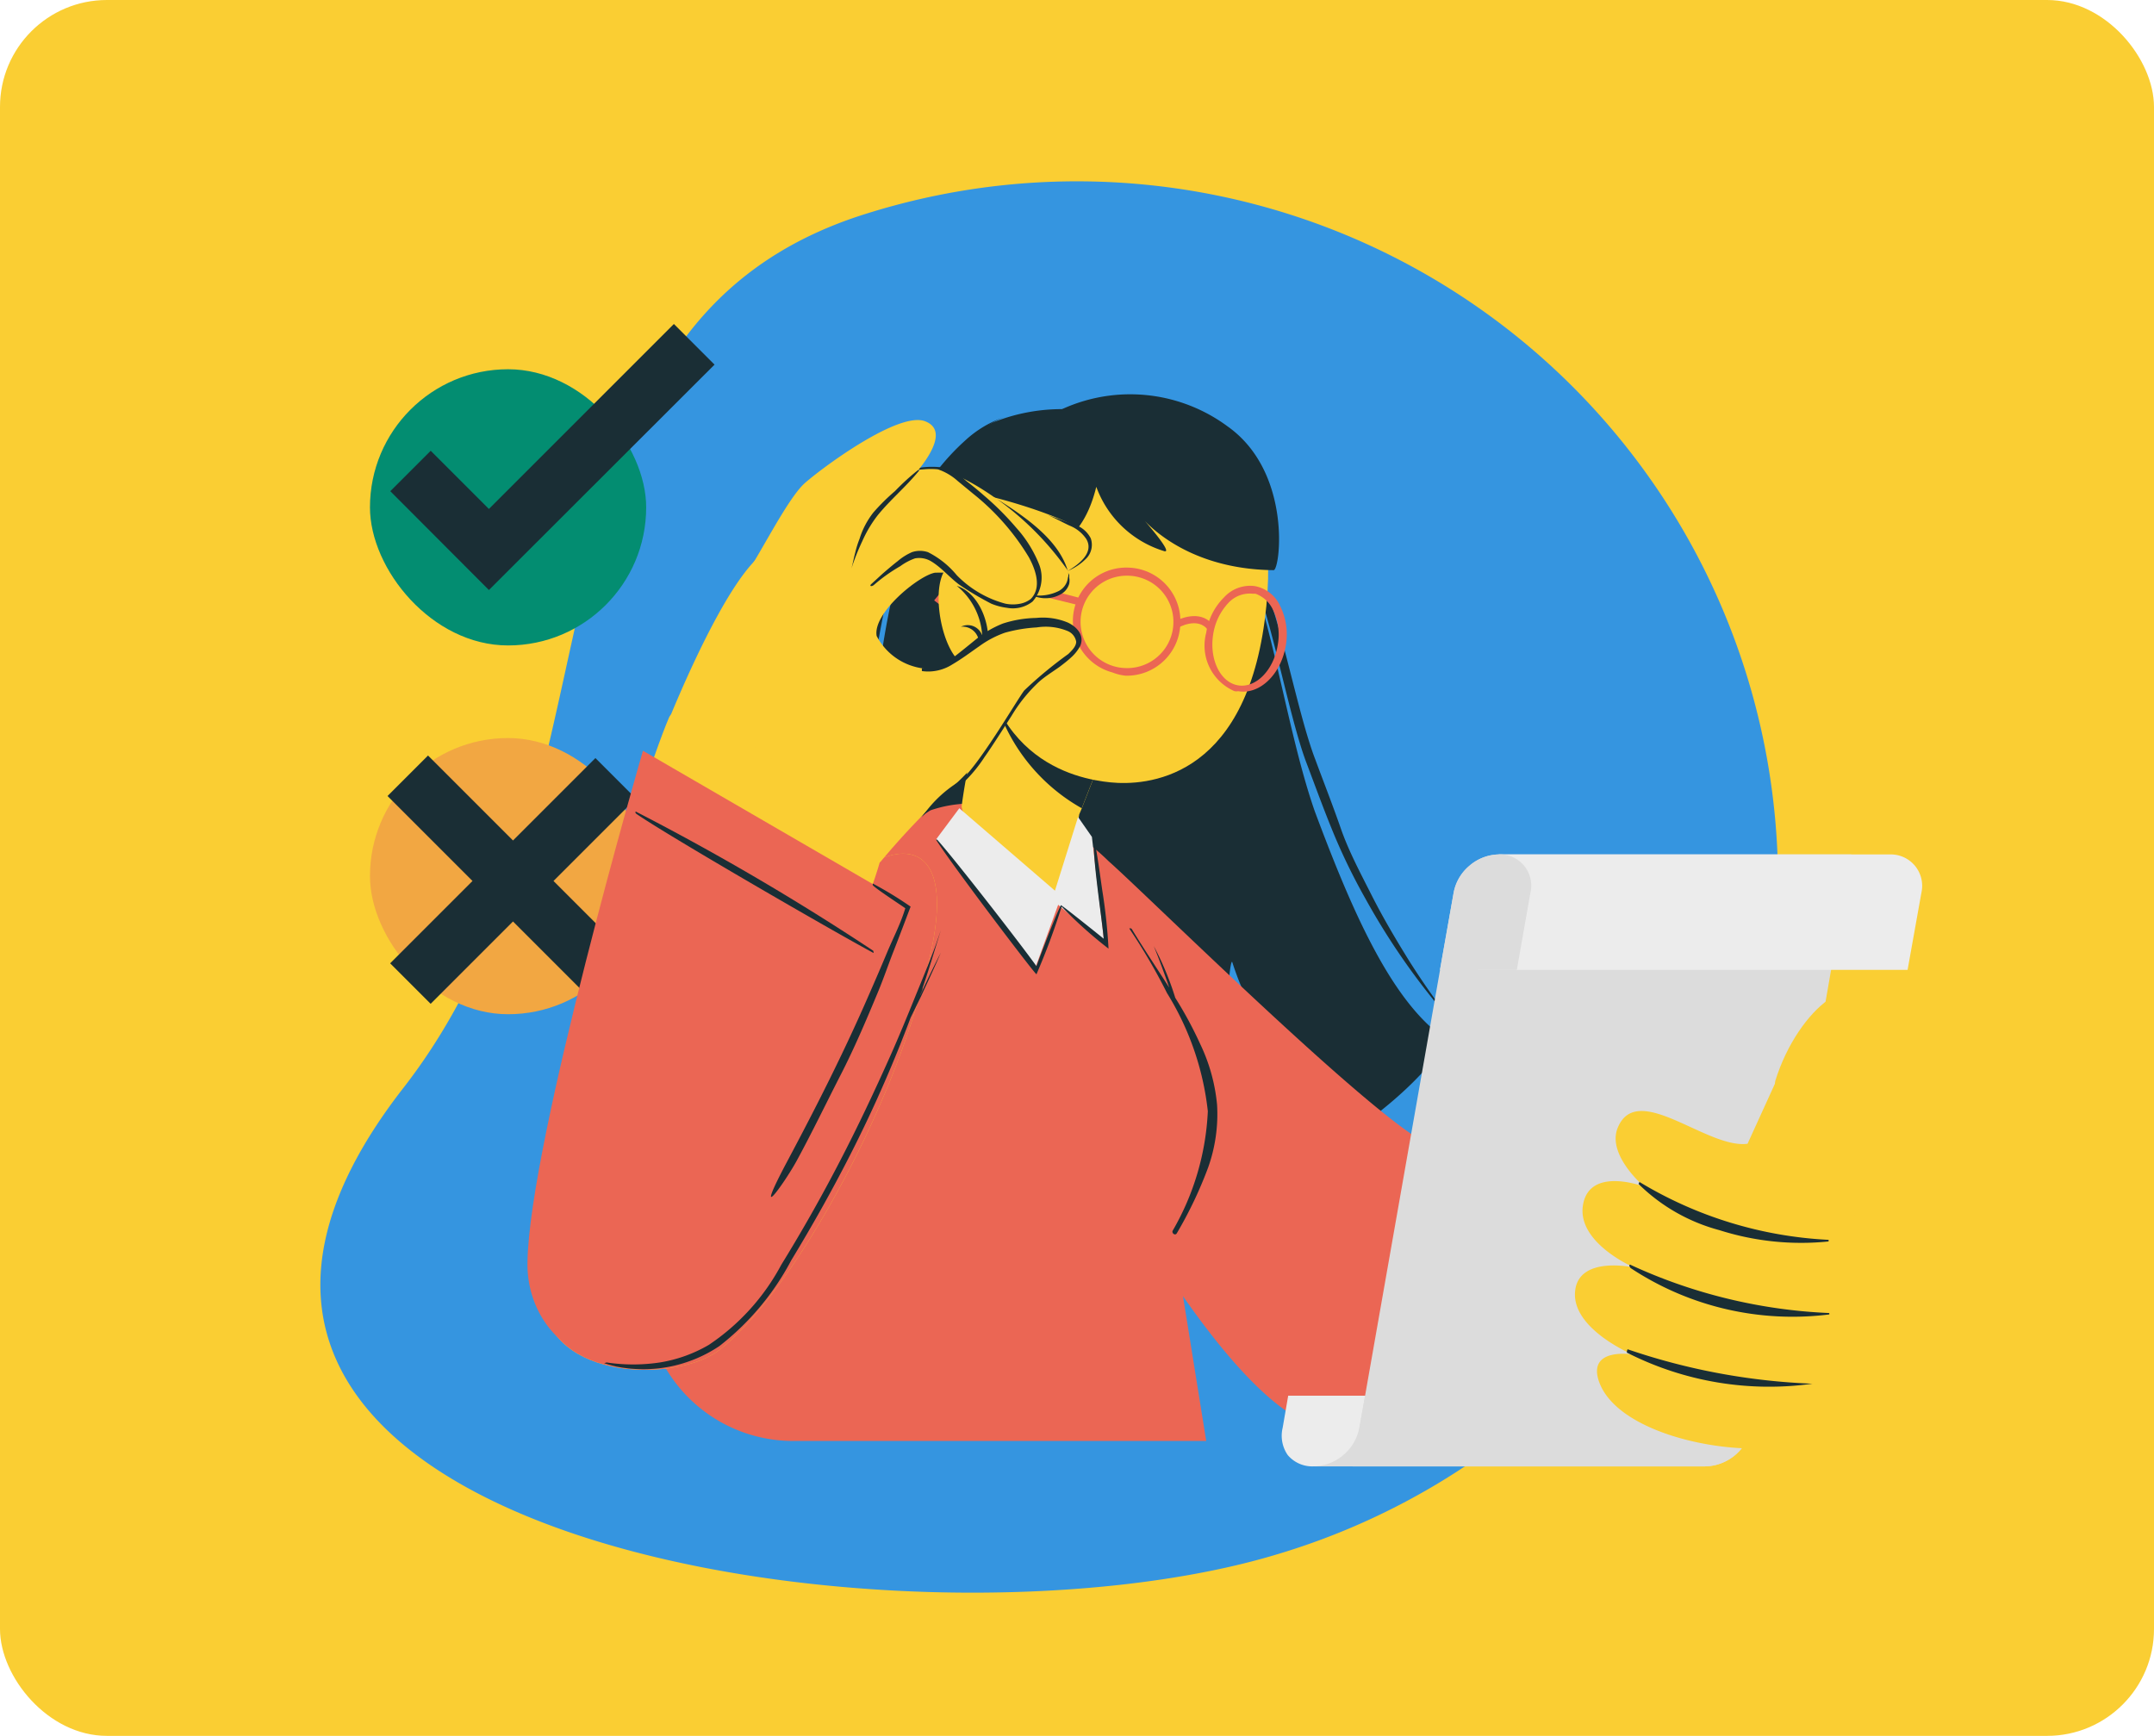 <svg xmlns="http://www.w3.org/2000/svg" xmlns:xlink="http://www.w3.org/1999/xlink" viewBox="0 0 93.27 75.17"><defs><style>.cls-1{fill:none;}.cls-2{fill:#face33;}.cls-3{clip-path:url(#clip-path);}.cls-4{fill:#3595e0;}.cls-5{fill:#038d71;}.cls-6{fill:#f2a742;}.cls-7{fill:#1a2e35;}.cls-8{fill:#eb6654;}.cls-9{fill:#dcdcdc;}.cls-10{fill:#ececec;}</style><clipPath id="clip-path"><rect class="cls-1" width="93.27" height="75.17" rx="4.63"/></clipPath></defs><g id="Capa_2" data-name="Capa 2"><g id="Arte"><rect class="cls-2" width="93.27" height="75.17" rx="4.63"/><g class="cls-3"><path class="cls-4" d="M17.46,47.12c10.3-13.23,4.13-33,20.16-37.9A30.36,30.36,0,1,1,55.36,67.29C39.33,72.18,2.25,66.66,17.46,47.12Z"/><rect class="cls-5" x="16.02" y="15.99" width="11.96" height="11.96" rx="5.98"/><rect class="cls-6" x="16.02" y="31.96" width="11.96" height="11.96" rx="5.98"/><polygon class="cls-7" points="21.17 25.55 16.9 21.27 18.65 19.52 21.17 22.04 29.18 14.03 30.94 15.79 21.17 25.55"/><rect class="cls-7" x="15.93" y="36.91" width="12.57" height="2.48" transform="translate(-20.47 26.88) rotate(-45)"/><rect class="cls-7" x="20.86" y="31.75" width="2.48" height="12.57" transform="translate(-20.42 26.77) rotate(-45)"/><path class="cls-7" d="M39,48.33a18.24,18.24,0,0,0,3.29,2.19c-1.62-3-.75-9.26-.61-8.34.7,4.41,3.34,9.39,4.49,9.72h0a15,15,0,0,0,8.5-.85v0c-2.13-3.37-1.44-9.79-1.31-9.38,1.39,4.34,4.84,7.1,5.47,7.15h0c2.54-1.79,4-3.68,3.65-3.91-2.31-1.67-4-5.63-5.55-9.78h0C55.49,31,54.93,25,52.65,21.3a8,8,0,0,0-9.67-3C35.49,22,37.62,47.15,39,48.33Z"/><path class="cls-7" d="M43.49,18.06a4.78,4.78,0,0,0-1.68,1,10.06,10.06,0,0,0-1.29,1.4A16.39,16.39,0,0,0,38.7,23.7c-1,2.26-1.54,6.8-1.81,9.2a38.18,38.18,0,0,0,0,7.25c0,.61.14,1.21.21,1.81l.26,1.8.35,1.79.4,1.78-.28-1.8-.24-1.79-.2-1.8c-.05-.6-.11-1.2-.14-1.8a41.09,41.09,0,0,1,.1-7.19c.23-2.39.78-6.89,1.67-9.14a16.38,16.38,0,0,1,1.69-3.24,9.48,9.48,0,0,1,1.2-1.43,6.05,6.05,0,0,1,.73-.61A3.25,3.25,0,0,1,43.49,18.06Z"/><path class="cls-7" d="M62.89,44.27A32.23,32.23,0,0,1,61,41.58c-.57-.92-1.12-1.85-1.6-2.8s-1-1.92-1.34-2.9-.74-2-1.11-3c-.77-2-1.5-6.12-2.4-8.07-.45-1-.93-1.94-1.48-2.88a14.65,14.65,0,0,0-.91-1.36A3.92,3.92,0,0,0,51,19.43a4.22,4.22,0,0,1,1.11,1.2A13,13,0,0,1,52.9,22c.51.95.94,1.92,1.35,2.9.83,2,1.56,6.09,2.3,8.08.38,1,.74,2,1.15,3a26,26,0,0,0,1.41,2.91A30.23,30.23,0,0,0,62.89,44.27Z"/><path class="cls-2" d="M44.88,42.69c1.95,4.4,9.6,18.54,14.33,19.39C62.3,62.64,74.69,61,76.72,58c.89-1.31-1-10.19-2.66-9.77S62.51,50.29,61.27,50,50.49,39.44,47,36.94C40.9,32.63,43.82,40.33,44.88,42.69Z"/><path class="cls-8" d="M70.28,47.69,71,61.1s-9.78,2.15-14.05.67C51.79,60,44.21,43.93,43.17,41.29,41.47,37,41.94,34.34,44.35,35A10,10,0,0,1,48,37.29c1.58,1.39,10.68,10.4,13.55,12.1C63.19,50.35,70.28,47.69,70.28,47.69Z"/><path class="cls-7" d="M68.58,60.89C68.41,58.92,68,50.8,68,49c0-.13.08-.15.1,0a108.79,108.79,0,0,1,.52,11.87S68.58,60.94,68.58,60.89Z"/><path class="cls-8" d="M34.37,62.4l17.86,0-1.48-9.23s2.12-2.58,1.72-5.38c-.44-3.06-6-10.82-6.43-11.26a5.45,5.45,0,0,0-5.75-1.44h0C35.2,38.25,31,46.93,28.37,53.67A6.41,6.41,0,0,0,34.37,62.4Z"/><path class="cls-7" d="M49,40.22c.52.86,1.09,1.7,1.63,2.55-.21-.61-.43-1.21-.67-1.8,0,0,0,0,0,0a12.9,12.9,0,0,1,.93,2.24,16.88,16.88,0,0,1,1.08,2,7.75,7.75,0,0,1,.73,2.63,6.89,6.89,0,0,1-.38,2.7,17.83,17.83,0,0,1-1.36,2.86c-.07.13-.24,0-.18-.11a11.32,11.32,0,0,0,1.52-5.17A12.23,12.23,0,0,0,50.53,43a25.08,25.08,0,0,0-1.63-2.79S48.94,40.18,49,40.22Z"/><path class="cls-9" d="M57.44,60.44l-.53,3.06H73.83a2.08,2.08,0,0,0,2-1.67L76,60.44Z"/><path class="cls-10" d="M55.54,61.83l.24-1.39h3.33l-.25,1.39a2.07,2.07,0,0,1-2,1.67,1.39,1.39,0,0,1-1.1-.49A1.47,1.47,0,0,1,55.54,61.83Z"/><path class="cls-9" d="M62.94,38.68,58.57,63.5H73.83a2.08,2.08,0,0,0,2-1.67L80.16,37H64.9a2,2,0,0,0-1.26.48A2,2,0,0,0,62.94,38.68Z"/><path class="cls-10" d="M64.9,37,64,42H82.6l.6-3.35A1.36,1.36,0,0,0,81.83,37Z"/><path class="cls-9" d="M62.94,38.68,62.35,42h3.33l.59-3.35A1.35,1.35,0,0,0,64.9,37a2,2,0,0,0-1.26.48A2,2,0,0,0,62.94,38.68Z"/><path class="cls-2" d="M77.92,46.61c.62,1.77,2.41,4.08,2.43,5.48a1.58,1.58,0,0,1-1.06,1.58,2.4,2.4,0,0,1,1.11,2.1c-.1.66-1.23,1.07-1.23,1.07A1.92,1.92,0,0,1,80,58.67c-.2.89-1.3,1.18-1.3,1.18a2.26,2.26,0,0,1,.17,2c-1,1.71-8.76.88-9.66-2.11-.41-1.39,1.47-1.09,1.47-1.09s-2.6-1.09-2.48-2.7,2.56-1.06,2.56-1.06-2.52-1.08-2.21-2.74,2.65-.76,2.65-.76S69.54,50,70.06,48.81c.86-2,3.86.95,5.61.72l1.24-2.72Z"/><path class="cls-2" d="M79.22,49.23c-.44-1.73,1.83-3.56,1.65-5.28-.25-2.31-3-.37-4,2.86l-.27,2.64Z"/><path class="cls-7" d="M78.48,59.92s0,0,0,0a13.58,13.58,0,0,1-8-1.33c-.08,0,0-.18,0-.16A28,28,0,0,0,78.48,59.92Z"/><path class="cls-7" d="M79.21,56.86s0,.06,0,.06a12.71,12.71,0,0,1-8.59-2c-.08-.06-.1-.2,0-.14A22.8,22.8,0,0,0,79.21,56.86Z"/><path class="cls-7" d="M71,51.19a17.48,17.48,0,0,0,8.18,2.5,0,0,0,0,1,0,.07,11.67,11.67,0,0,1-4.73-.49,7.87,7.87,0,0,1-3.5-2S71,51.15,71,51.19Z"/><path class="cls-2" d="M41.64,34.91c0,.48,1.76,3.77,3.85,4,.69.07,1.24-3.64,1.24-3.64l.11-.26,1.45-3.71L44.22,27.7l-.59-.48s-.33,1-.72,2.34l-.06.19a1.72,1.72,0,0,0-.07.21l-.18.58c-.05.16-.09.3-.13.46s-.09.32-.13.48A25.47,25.47,0,0,0,41.64,34.91Z"/><path class="cls-7" d="M42.91,29.56A8,8,0,0,0,46.84,35l1.45-3.71L44.22,27.7l-.59-.48S43.3,28.26,42.91,29.56Z"/><path class="cls-2" d="M54.76,26.88c-.92,6.92-5.17,7.15-6.67,7s-5.94-1-5.74-7.95,3.71-8.74,6.83-8.49S55.68,20,54.76,26.88Z"/><path class="cls-7" d="M42.84,26c1.6.32,2.08-2.2,2.08-2.2s1.84.19,2.55-2.72a4.53,4.53,0,0,0,2.92,2.78c.51.18-1-1.51-1-1.51s1.73,2.3,5.76,2.34c.28,0,.82-4.24-2-6.23A7.09,7.09,0,0,0,45,18.27a5,5,0,0,0-2.85,2.84C41.44,23.18,42.22,25.84,42.84,26Z"/><path class="cls-8" d="M48.17,29.12a2.31,2.31,0,0,1,.68-4.54A2.32,2.32,0,0,1,51.11,27h0a2.32,2.32,0,0,1-2.37,2.26A2.12,2.12,0,0,1,48.17,29.12ZM49.33,25a1.93,1.93,0,0,0-.49-.07,2,2,0,0,0-.1,4A2,2,0,0,0,49.33,25Z"/><path class="cls-8" d="M53.43,29.92a2.15,2.15,0,0,1-1.2-2.52A2.72,2.72,0,0,1,53,25.87a1.53,1.53,0,0,1,1.33-.49,1.5,1.5,0,0,1,1.11.88,2.74,2.74,0,0,1,.24,1.67c-.2,1.26-1.13,2.17-2.07,2A.32.32,0,0,1,53.43,29.92Zm.93-4.21-.12,0a1.26,1.26,0,0,0-1.06.41,2.55,2.55,0,0,0-.65,1.36c-.17,1.09.32,2.08,1.09,2.2s1.54-.67,1.71-1.77a2.44,2.44,0,0,0-.2-1.48A1.32,1.32,0,0,0,54.36,25.71Z"/><path class="cls-8" d="M51,27.2l-.16-.27c.39-.23,1.26-.5,1.72.19l-.25.17C51.88,26.68,51,27.18,51,27.2Z"/><path class="cls-8" d="M40.7,26.19,40.45,26c.09-.11.85-1.13,1.56-1.14s4.69,1,4.86,1.07l-.07.3c-1.16-.29-4.29-1.06-4.79-1.06S40.91,25.91,40.7,26.19Z"/><path class="cls-2" d="M43.38,26.56s-1-2.46-2.1-2.15-.65,3.65.39,4.33a1.18,1.18,0,0,0,1.68-.28Z"/><path class="cls-7" d="M41.43,25.37s0,0,0,0a3,3,0,0,1,1.1,2.15.66.66,0,0,0-.92-.38s0,0,0,0a.71.71,0,0,1,.72.42,3,3,0,0,1,.23.71c0,.08.16.07.15,0v0C43,27.3,42.49,25.71,41.43,25.37Z"/><path class="cls-10" d="M46.68,35.38l-1,3.19L41.54,35l-1,1.34s4.28,5.88,4.28,5.6l1-2.76,2,1.69-.54-4.63Z"/><path class="cls-7" d="M47.73,38.56c-.11-.76-.21-1.53-.36-2.28,0,0,0,0,0,0-.09.76.37,3.67.42,4.37h0c-.08-.07-1.84-1.48-1.85-1.45-.24.44-1,2.46-1.06,2.64-.67-.94-3.52-4.61-4.3-5.48a0,0,0,0,0-.05,0c.62,1,4.3,5.85,4.35,5.83a30.56,30.56,0,0,0,1.09-2.93A18.37,18.37,0,0,0,48,41.08,23.94,23.94,0,0,0,47.73,38.56Z"/><path class="cls-2" d="M40.26,41.45c-1.62,7-6.2,14.76-9.1,17-1.77,1.4-7.42,1.41-7.68-2.25S34.33,41.13,36,38.9,41.72,35.16,40.26,41.45Z"/><path class="cls-8" d="M40.26,41.45c-1.62,7-6.2,14.76-9.1,17-1.77,1.4-7.42,1.41-7.68-2.25S34.33,41.13,36,38.9,41.72,35.16,40.26,41.45Z"/><path class="cls-7" d="M26.27,59a7.71,7.71,0,0,0,2.3,0,6.12,6.12,0,0,0,2.12-.76,9.62,9.62,0,0,0,3.14-3.47q1.35-2.19,2.53-4.47c.79-1.52,1.52-3.07,2.22-4.64.35-.79.68-1.59,1-2.38s.66-1.59.95-2.39l.21-.61s0,0,0,0c-.26.84-.51,1.68-.79,2.5,0,.11-.08.22-.11.33q.43-.94.9-1.86s.07,0,0,0c-.27.64-.57,1.27-.86,1.9l-.45.92c-.14.38-.29.76-.44,1.14-.65,1.63-1.37,3.22-2.17,4.79s-1.65,3.08-2.56,4.58a11.49,11.49,0,0,1-3.11,3.71,5.91,5.91,0,0,1-4.44.89,4.94,4.94,0,0,1-.55-.15A0,0,0,1,1,26.27,59Z"/><path class="cls-2" d="M29,31.07c1.16-2.81,3-6.66,4.29-7.25s6.06-2.57,7.31-2.67,5.68,1.19,6.48,2c.63.63-.47,2.12-3,1.91a20.16,20.16,0,0,0-3.59-.26c-.69.11-2.71,1.74-2.53,2.74a2.65,2.65,0,0,0,2.54,1.42c1.06-.19,1.7-1.23,3-1.84s3.21,0,3.19.54-.72.63-2.16,2.14c-.92,1-1.59,2.89-3.52,4.47a33.31,33.31,0,0,0-2.9,3.07Z"/><path class="cls-2" d="M33.26,23.82c1.3-1.21,4.34-3.22,6.92-3.52,1.75-.2,6.52,3.87,6.09,4.87s-1.36.76-2.7.24c-.48-.19-2.9-1.83-3.5-1.38a17,17,0,0,0-2.39,3.16Z"/><path class="cls-7" d="M46.24,24.73c-.38-1.3-1.71-2.27-3.07-3.12,0,0,0,0,0,0a12.93,12.93,0,0,1,3.07,3.1S46.25,24.74,46.24,24.73Z"/><path class="cls-2" d="M33.26,23.82c1.3-1.21,4.34-3.22,6.92-3.52,1.75-.2,5.19,4.32,4.76,5.32s-1.79.74-3.14-.16c-.43-.29-1.74-1.83-2.34-1.39l-3,2.22Z"/><path class="cls-7" d="M37.73,25.29l.49-.45c.21-.18.43-.37.65-.54a2.49,2.49,0,0,1,.62-.39,1.09,1.09,0,0,1,.69,0,3.86,3.86,0,0,1,1.25,1,4.59,4.59,0,0,0,2.1,1.23,1.63,1.63,0,0,0,.66,0,1.09,1.09,0,0,0,.44-.2c.48-.48.23-1.24-.08-1.81a10.3,10.3,0,0,0-2.4-2.74l-.68-.56a2.47,2.47,0,0,0-.87-.51,4.59,4.59,0,0,0-1.87.27,0,0,0,1,1,0,0A3.74,3.74,0,0,1,41,20.27a2.78,2.78,0,0,1,.82.54c.27.21.53.42.79.65a12.34,12.34,0,0,1,1.4,1.4,5.28,5.28,0,0,1,1,1.62,1.57,1.57,0,0,1-.3,1.57,1.38,1.38,0,0,1-1.11.27,2.62,2.62,0,0,1-.68-.18,13.32,13.32,0,0,1-1.38-.82c-.42-.31-.76-.73-1.2-1a1,1,0,0,0-.72-.14,2.45,2.45,0,0,0-.64.34,7.08,7.08,0,0,0-1.15.82C37.71,25.42,37.64,25.37,37.73,25.29Z"/><path class="cls-2" d="M32.25,24.92c.51-.61,1.82-3.31,2.6-4s4.06-3.11,5.2-2.68c1.44.54-.79,2.8-1.84,3.7a5.62,5.62,0,0,0-1.4,2.79Z"/><path class="cls-7" d="M39.75,20.36c-.36.28-.7.6-1,.91a9,9,0,0,0-.93.92,3.56,3.56,0,0,0-.6,1.14,4.31,4.31,0,0,0-.19.61c-.06.22-.1.45-.16.67a0,0,0,0,0,0,0,10,10,0,0,1,.47-1.18A5.39,5.39,0,0,1,38,22.32c.55-.68,1.23-1.24,1.78-1.92C39.82,20.38,39.78,20.34,39.75,20.36Z"/><path class="cls-7" d="M39.93,28.93a1.91,1.91,0,0,0,1.35-.46c.34-.26.68-.54,1-.8A4.35,4.35,0,0,1,43.43,27a4.93,4.93,0,0,1,1.43-.24,2.82,2.82,0,0,1,1.38.2c.36.17.73.53.54,1a1.81,1.81,0,0,1-.4.51c-.15.14-.32.27-.49.4-.35.25-.72.47-1,.75A6.73,6.73,0,0,0,43.8,31c-.11.17-.87,1.37-1.16,1.77a6.25,6.25,0,0,1-.8,1,9.63,9.63,0,0,1-.93.76,5.34,5.34,0,0,0-1,.87s0,0,0,0a5.28,5.28,0,0,1,1.63-1.56c.78-.57,2.5-3.54,2.81-3.94a18.21,18.21,0,0,1,1.91-1.58c.13-.13.34-.32.34-.53a.61.61,0,0,0-.36-.46,2.49,2.49,0,0,0-1.35-.16,6.42,6.42,0,0,0-1.38.23,4.3,4.3,0,0,0-1.1.58c-.39.27-.76.55-1.17.79a1.94,1.94,0,0,1-1.32.29S39.91,28.92,39.93,28.93Z"/><path class="cls-7" d="M46.31,22.76c-.32-.15-.62-.32-.94-.46,0,0,0,0,0,0l1.13.41a1.19,1.19,0,0,1,.73.6.85.85,0,0,1-.17.85,2.4,2.4,0,0,1-.82.56s0,0,0,0c.46-.27,1.16-.79.79-1.39A1.57,1.57,0,0,0,46.31,22.76Z"/><path class="cls-7" d="M44.79,25.78a1.92,1.92,0,0,0,1.06-.19.78.78,0,0,0,.32-.33.73.73,0,0,0,.07-.24.38.38,0,0,0,0-.26s0,0,0,0a.84.84,0,0,0,.06.14l0,.12a.69.69,0,0,1,0,.25.76.76,0,0,1-.31.43,1.35,1.35,0,0,1-1.19.12S44.77,25.78,44.79,25.78Z"/><path class="cls-2" d="M38.1,37.32c-.78,2.8-6.66,17.7-8.3,19.8s-5.61,2.56-6.72-1.24,4.67-22,5.89-24.81C29.65,29.48,38.38,36.31,38.1,37.32Z"/><path class="cls-8" d="M39.39,39.21l-11.55-6.7s-4.94,17-5,22.17c-.06,3.75,4.43,6.55,8,1.49S39.39,39.21,39.39,39.21Z"/><path class="cls-7" d="M37.81,41.26c-1.75-.94-8.77-5-10.23-6-.1-.06-.08-.15,0-.09a108.48,108.48,0,0,1,10.23,6S37.85,41.29,37.81,41.26Z"/><path class="cls-7" d="M34.11,50.25c1.22-2.29,2.39-4.6,3.44-7,.29-.66.58-1.33.86-2S39,40,39.2,39.33c-.24-.17-1.3-.86-1.41-1a0,0,0,0,1,0-.07,16.23,16.23,0,0,1,1.64,1s-.49,1.3-.73,1.91S38.26,42.38,38,43c-.5,1.2-1,2.38-1.6,3.55s-1.24,2.5-1.91,3.73C33.92,51.31,32.54,53.2,34.11,50.25Z"/></g></g></g></svg>